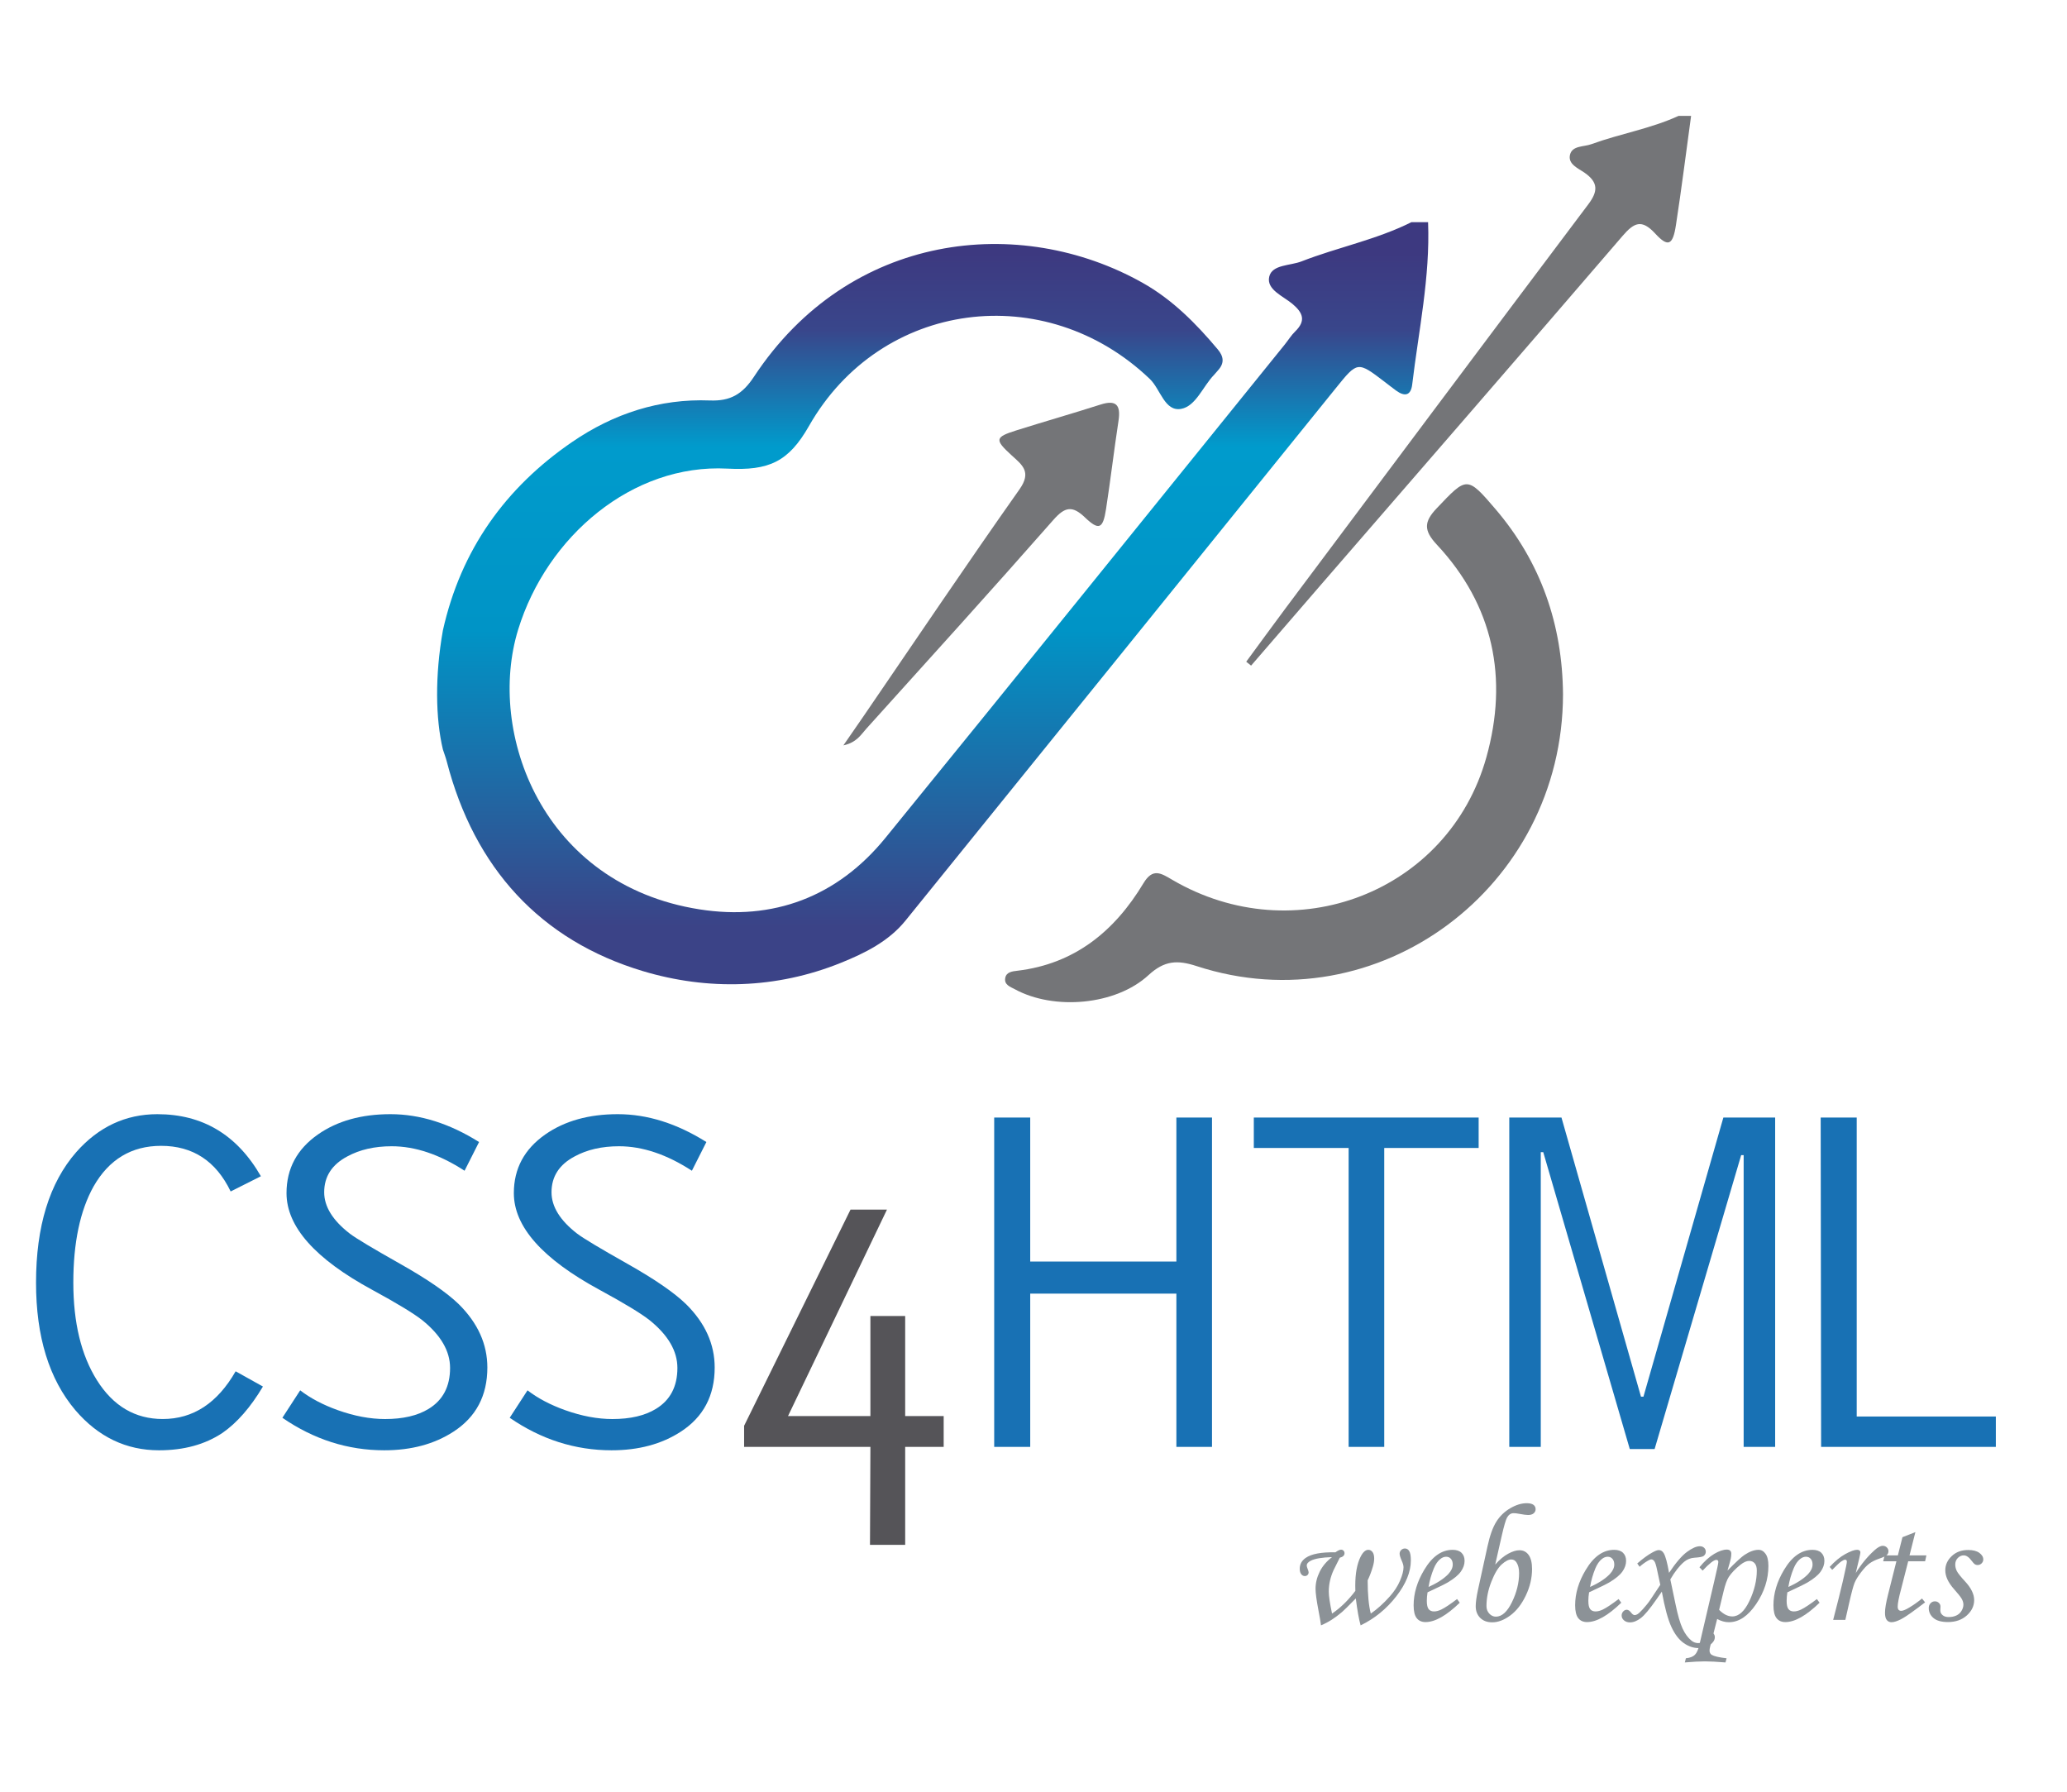 <?xml version="1.0" encoding="iso-8859-1"?>
<!-- Generator: Adobe Illustrator 16.0.0, SVG Export Plug-In . SVG Version: 6.00 Build 0)  -->
<!DOCTYPE svg PUBLIC "-//W3C//DTD SVG 1.1//EN" "http://www.w3.org/Graphics/SVG/1.1/DTD/svg11.dtd">
<svg version="1.1" id="Layer_1" xmlns="http://www.w3.org/2000/svg" xmlns:xlink="http://www.w3.org/1999/xlink" x="0px" y="0px"
	 width="150px" height="130px" viewBox="0 0 150 130" style="enable-background:new 0 0 150 130;" xml:space="preserve">
<g>
	<path style="fill:#1871B4;" d="M19.081,100.601c-0.901,1.512-1.883,2.635-2.945,3.37c-1.262,0.838-2.794,1.256-4.597,1.256
		c-2.384,0-4.408-0.97-6.07-2.91c-1.903-2.247-2.854-5.331-2.854-9.253c0-4.085,0.972-7.24,2.915-9.467
		c1.623-1.838,3.586-2.757,5.89-2.757c3.286,0,5.79,1.501,7.513,4.503l-2.194,1.104c-1.062-2.206-2.745-3.31-5.048-3.31
		c-2.144,0-3.776,0.98-4.898,2.941c-0.981,1.757-1.472,4.086-1.472,6.985c0,2.9,0.571,5.26,1.712,7.077
		c1.182,1.88,2.774,2.818,4.778,2.818c2.204,0,3.967-1.153,5.289-3.462L19.081,100.601z"/>
	<path style="fill:#1871B4;" d="M35.367,99.222c0,2.043-0.822,3.595-2.464,4.657c-1.382,0.898-3.055,1.348-5.019,1.348
		c-2.644,0-5.108-0.786-7.392-2.359l1.292-1.991c0.741,0.572,1.652,1.053,2.734,1.44c1.202,0.429,2.344,0.643,3.426,0.643
		c1.302,0,2.354-0.245,3.155-0.735c1.042-0.633,1.562-1.623,1.562-2.972c0-1.226-0.671-2.379-2.013-3.462
		c-0.621-0.49-1.833-1.226-3.636-2.206c-4.147-2.246-6.22-4.585-6.22-7.016c0-1.776,0.761-3.196,2.284-4.259
		c1.402-0.98,3.155-1.47,5.259-1.47c2.143,0,4.287,0.674,6.43,2.021l-1.052,2.083c-1.823-1.184-3.586-1.776-5.289-1.776
		c-1.242,0-2.313,0.245-3.215,0.735c-1.122,0.593-1.683,1.46-1.683,2.604c0,1.042,0.621,2.043,1.863,3.003
		c0.46,0.348,1.677,1.077,3.651,2.19c1.973,1.113,3.39,2.089,4.252,2.926C34.676,95.995,35.367,97.526,35.367,99.222z"/>
	<path style="fill:#1871B4;" d="M51.864,99.222c0,2.043-0.822,3.595-2.464,4.657c-1.382,0.898-3.055,1.348-5.019,1.348
		c-2.644,0-5.108-0.786-7.392-2.359l1.292-1.991c0.741,0.572,1.652,1.053,2.734,1.44c1.202,0.429,2.344,0.643,3.426,0.643
		c1.302,0,2.354-0.245,3.155-0.735c1.042-0.633,1.562-1.623,1.562-2.972c0-1.226-0.671-2.379-2.013-3.462
		c-0.621-0.49-1.833-1.226-3.636-2.206c-4.147-2.246-6.22-4.585-6.22-7.016c0-1.776,0.761-3.196,2.284-4.259
		c1.402-0.98,3.155-1.47,5.259-1.47c2.143,0,4.287,0.674,6.43,2.021l-1.052,2.083c-1.823-1.184-3.586-1.776-5.289-1.776
		c-1.242,0-2.313,0.245-3.215,0.735c-1.122,0.593-1.683,1.46-1.683,2.604c0,1.042,0.621,2.043,1.863,3.003
		c0.46,0.348,1.677,1.077,3.651,2.19c1.973,1.113,3.39,2.089,4.252,2.926C51.173,95.995,51.864,97.526,51.864,99.222z"/>
</g>
<g>
	<path style="fill:#555458;" d="M68.482,104.981h-2.794v7.107h-2.554l0.03-7.107h-9.165v-1.532l7.723-15.686h2.645l-7.182,14.981
		h5.979v-7.261h2.524v7.261h2.794V104.981z"/>
</g>
<g>
	<path style="fill:#1871B4;" d="M87.954,104.981h-2.585V93.86H74.762v11.121h-2.614V81.084h2.614v10.447h10.607V81.084h2.585
		V104.981z"/>
	<path style="fill:#1871B4;" d="M107.305,83.29h-6.852v21.691h-2.584V83.29h-6.881v-2.206h16.316V83.29z"/>
</g>
<g>
	<path style="fill:#1871B4;" d="M128.82,104.981h-2.285v-21.17h-0.18l-6.281,21.323h-1.803l-6.279-21.538h-0.18v21.385h-2.285
		V81.084h3.787l5.77,20.252h0.18l5.799-20.252h3.758V104.981z"/>
	<path style="fill:#1871B4;" d="M144.836,104.981h-12.68l-0.031-23.897h2.615v21.691h10.096V104.981z"/>
</g>
<path style="fill:#747578;" d="M122.721,8.408c-0.363,2.642-0.693,5.288-1.1,7.923c-0.225,1.47-0.57,1.63-1.51,0.609
	c-0.979-1.062-1.531-0.789-2.367,0.183C110.475,25.583,103.158,34,95.857,42.43c-1.691,1.952-3.377,3.909-5.066,5.864
	c-0.119-0.094-0.236-0.188-0.354-0.283c0.967-1.312,1.924-2.631,2.898-3.936c7.305-9.759,14.604-19.523,21.934-29.262
	c0.707-0.941,0.713-1.581-0.264-2.27c-0.465-0.329-1.248-0.627-1.068-1.328c0.166-0.661,0.996-0.553,1.545-0.754
	c2.086-0.762,4.297-1.121,6.328-2.053H122.721z"/>
<path style="fill:#747578;" d="M113.426,50.377c-0.021,14.021-13.436,24.007-26.582,19.721c-1.402-0.458-2.34-0.413-3.496,0.651
	c-2.391,2.203-6.866,2.563-9.684,1.035c-0.347-0.188-0.824-0.33-0.709-0.854c0.089-0.408,0.516-0.455,0.862-0.496
	c4.145-0.489,7.059-2.849,9.164-6.353c0.676-1.125,1.27-0.727,2.088-0.247c8.881,5.202,20.057,0.903,22.795-8.886
	c1.605-5.738,0.521-11.025-3.594-15.43c-0.971-1.039-0.938-1.664-0.002-2.647c2.174-2.285,2.18-2.366,4.27,0.082
	C111.812,40.793,113.385,45.305,113.426,50.377"/>
<path style="fill:#747578;" d="M61.203,54.082c0.594-0.859,1.043-1.505,1.488-2.154c3.754-5.482,7.462-10.997,11.292-16.423
	c0.902-1.278,0.193-1.77-0.575-2.472c-1.246-1.139-1.21-1.316,0.361-1.811c2.024-0.637,4.067-1.22,6.089-1.867
	c1.137-0.363,1.486,0.02,1.311,1.176c-0.326,2.132-0.576,4.276-0.906,6.408c-0.221,1.435-0.514,1.573-1.531,0.601
	c-0.919-0.878-1.453-0.771-2.293,0.185c-4.476,5.092-9.031,10.113-13.571,15.147C62.479,53.302,62.172,53.87,61.203,54.082"/>
<g>
	<defs>
		<path id="SVGID_1_" d="M102.422,16.121c-2.545,1.275-5.34,1.818-7.971,2.844c-0.824,0.322-2.137,0.22-2.344,1.111
			c-0.217,0.934,1.002,1.404,1.678,1.969c0.771,0.645,1.004,1.226,0.205,2.003c-0.289,0.281-0.506,0.64-0.762,0.957
			c-9.652,11.933-19.282,23.884-28.971,35.786c-3.499,4.298-8.164,6.027-13.497,5.188c-11.434-1.8-15.453-12.833-13.159-20.295
			c2.08-6.766,8.283-12.05,15.186-11.683c3.023,0.16,4.441-0.497,5.921-3.095c5.207-9.143,17.147-10.666,24.735-3.407
			c0.777,0.744,1.074,2.386,2.273,2.167c1.072-0.197,1.576-1.636,2.391-2.472c0.105-0.11,0.197-0.233,0.301-0.346
			c0.459-0.513,0.389-0.992-0.039-1.501c-1.582-1.885-3.301-3.618-5.451-4.826c-8.912-5.011-21.284-3.689-28.206,6.817
			c-0.841,1.275-1.719,1.776-3.199,1.718c-3.64-0.141-6.987,0.953-9.993,3.012c-4.843,3.318-8.074,7.82-9.38,13.671
			c-0.585,3.298-0.533,6.405,0,8.64c0.095,0.29,0.206,0.577,0.282,0.873c2.003,7.732,6.802,12.979,14.232,15.208
			c4.7,1.41,9.68,1.299,14.391-0.61c1.729-0.7,3.445-1.548,4.664-3.053C76.133,53.928,86.533,41.041,96.941,28.16
			c1.576-1.953,1.576-1.953,3.531-0.463c0.283,0.215,0.561,0.438,0.848,0.646c0.6,0.435,1.064,0.384,1.162-0.445
			c0.467-3.917,1.307-7.797,1.152-11.777H102.422z"/>
	</defs>
	<clipPath id="SVGID_2_">
		<use xlink:href="#SVGID_1_"  style="overflow:visible;"/>
	</clipPath>
	
		<linearGradient id="SVGID_3_" gradientUnits="userSpaceOnUse" x1="-53.992" y1="138.715" x2="-52.992" y2="138.715" gradientTransform="matrix(0 -55.293 -55.293 0 7737.625 -2914)">
		<stop  offset="0" style="stop-color:#3B4387"/>
		<stop  offset="0.076" style="stop-color:#3B4387"/>
		<stop  offset="0.464" style="stop-color:#0094C6"/>
		<stop  offset="0.704" style="stop-color:#009BCC"/>
		<stop  offset="0.857" style="stop-color:#39468B"/>
		<stop  offset="0.959" style="stop-color:#3D3980"/>
		<stop  offset="1" style="stop-color:#3D3980"/>
	</linearGradient>
	<rect x="31.555" y="15.51" style="clip-path:url(#SVGID_2_);fill:url(#SVGID_3_);" width="72.234" height="56.36"/>
</g>
<g>
	<path style="fill:#8C9297;" d="M96.908,112.63c0.18-0.129,0.316-0.193,0.41-0.193c0.074,0,0.135,0.025,0.182,0.075
		c0.047,0.051,0.07,0.111,0.07,0.185c0,0.156-0.113,0.265-0.344,0.325l-0.455,0.911c-0.113,0.253-0.199,0.507-0.256,0.76
		s-0.086,0.513-0.086,0.778c0,0.334,0.078,0.868,0.236,1.604c0.605-0.41,1.17-0.959,1.691-1.647
		c-0.004-0.173-0.006-0.299-0.006-0.38c0-0.884,0.129-1.582,0.385-2.093c0.17-0.338,0.357-0.507,0.562-0.507
		c0.121,0,0.223,0.054,0.305,0.16c0.08,0.106,0.121,0.265,0.121,0.474c0,0.169-0.031,0.364-0.096,0.585
		c-0.105,0.362-0.232,0.693-0.377,0.995c0,1.014,0.074,1.817,0.227,2.413c0.473-0.33,0.932-0.744,1.377-1.243
		c0.326-0.365,0.576-0.747,0.744-1.143c0.17-0.396,0.254-0.721,0.254-0.975c0-0.124-0.043-0.285-0.133-0.482
		c-0.1-0.229-0.15-0.396-0.15-0.5s0.037-0.194,0.113-0.269s0.166-0.111,0.273-0.111c0.131,0,0.236,0.062,0.312,0.189
		c0.078,0.127,0.117,0.353,0.117,0.679c0,0.828-0.354,1.697-1.059,2.605c-0.707,0.909-1.568,1.61-2.586,2.105
		c-0.125-0.438-0.242-1.09-0.35-1.954c-0.535,0.547-0.867,0.874-0.996,0.982c-0.26,0.222-0.512,0.409-0.754,0.564
		c-0.24,0.154-0.5,0.29-0.775,0.407c-0.027-0.229-0.09-0.6-0.189-1.11c-0.137-0.72-0.207-1.234-0.207-1.544
		c0-0.418,0.1-0.829,0.299-1.233s0.498-0.759,0.896-1.064c-0.715,0.021-1.223,0.104-1.525,0.253
		c-0.205,0.101-0.309,0.222-0.309,0.362c0,0.052,0.023,0.137,0.07,0.253c0.045,0.108,0.066,0.189,0.066,0.241
		c0,0.072-0.027,0.135-0.078,0.188c-0.053,0.052-0.117,0.078-0.197,0.078c-0.104,0-0.191-0.046-0.262-0.139
		c-0.072-0.093-0.107-0.223-0.107-0.392c0-0.322,0.141-0.583,0.426-0.784C95.162,112.746,95.881,112.609,96.908,112.63z"/>
</g>
<g>
	<path style="fill:#8C9297;" d="M105.738,116.02l0.195,0.266c-0.967,0.937-1.795,1.405-2.484,1.405c-0.281,0-0.494-0.097-0.643-0.29
		s-0.221-0.503-0.221-0.929c0-0.86,0.256-1.717,0.768-2.569c0.576-0.969,1.264-1.454,2.064-1.454c0.281,0,0.494,0.072,0.643,0.215
		s0.223,0.339,0.223,0.588c0,0.262-0.09,0.519-0.268,0.771c-0.178,0.254-0.494,0.518-0.951,0.79
		c-0.23,0.133-0.719,0.372-1.469,0.718c-0.035,0.218-0.053,0.425-0.053,0.622c0,0.285,0.045,0.484,0.133,0.597
		c0.09,0.112,0.219,0.169,0.389,0.169c0.16,0,0.338-0.046,0.531-0.139C104.857,116.654,105.236,116.401,105.738,116.02z
		 M103.668,115.145c0.635-0.289,1.111-0.601,1.432-0.935c0.217-0.233,0.324-0.465,0.324-0.693c0-0.173-0.043-0.312-0.133-0.413
		c-0.088-0.103-0.203-0.154-0.346-0.154c-0.146,0-0.287,0.057-0.426,0.169c-0.186,0.148-0.342,0.374-0.467,0.676
		C103.871,114.236,103.742,114.687,103.668,115.145z"/>
	<path style="fill:#8C9297;" d="M108.506,113.517c0.318-0.358,0.633-0.621,0.943-0.787c0.309-0.167,0.582-0.251,0.818-0.251
		c0.275,0,0.498,0.113,0.662,0.338c0.166,0.226,0.25,0.565,0.25,1.02c0,0.659-0.152,1.305-0.457,1.937
		c-0.303,0.631-0.678,1.111-1.127,1.441c-0.447,0.329-0.883,0.494-1.311,0.494c-0.361,0-0.652-0.108-0.869-0.325
		c-0.217-0.218-0.324-0.499-0.324-0.845c0-0.277,0.053-0.663,0.158-1.158l0.699-3.19c0.17-0.78,0.383-1.374,0.639-1.782
		s0.594-0.734,1.012-0.978s0.814-0.365,1.189-0.365c0.225,0,0.389,0.04,0.494,0.118c0.104,0.078,0.156,0.184,0.156,0.316
		c0,0.121-0.047,0.222-0.143,0.302c-0.094,0.08-0.229,0.12-0.402,0.12c-0.131,0-0.355-0.029-0.674-0.09
		c-0.143-0.028-0.27-0.042-0.379-0.042c-0.197,0-0.357,0.108-0.48,0.325c-0.09,0.169-0.215,0.598-0.373,1.285L108.506,113.517z
		 M109.67,113.148c-0.193,0-0.422,0.118-0.689,0.355c-0.266,0.237-0.518,0.656-0.754,1.258s-0.355,1.191-0.355,1.771
		c0,0.217,0.068,0.398,0.205,0.546c0.137,0.146,0.295,0.22,0.477,0.22c0.438,0,0.828-0.353,1.17-1.059
		c0.344-0.705,0.516-1.408,0.516-2.107c0-0.318-0.064-0.577-0.195-0.778C109.953,113.217,109.828,113.148,109.67,113.148z"/>
	<path style="fill:#8C9297;" d="M117.459,116.02l0.195,0.266c-0.965,0.937-1.793,1.405-2.484,1.405c-0.279,0-0.494-0.097-0.641-0.29
		c-0.148-0.193-0.223-0.503-0.223-0.929c0-0.86,0.256-1.717,0.77-2.569c0.576-0.969,1.264-1.454,2.064-1.454
		c0.279,0,0.494,0.072,0.641,0.215c0.148,0.143,0.223,0.339,0.223,0.588c0,0.262-0.088,0.519-0.266,0.771
		c-0.178,0.254-0.496,0.518-0.953,0.79c-0.229,0.133-0.717,0.372-1.467,0.718c-0.035,0.218-0.053,0.425-0.053,0.622
		c0,0.285,0.043,0.484,0.133,0.597c0.088,0.112,0.217,0.169,0.387,0.169c0.162,0,0.34-0.046,0.533-0.139
		C116.578,116.654,116.959,116.401,117.459,116.02z M115.389,115.145c0.635-0.289,1.113-0.601,1.432-0.935
		c0.217-0.233,0.326-0.465,0.326-0.693c0-0.173-0.045-0.312-0.133-0.413c-0.09-0.103-0.205-0.154-0.346-0.154
		c-0.146,0-0.289,0.057-0.428,0.169c-0.184,0.148-0.34,0.374-0.467,0.676C115.592,114.236,115.465,114.687,115.389,115.145z"/>
	<path style="fill:#8C9297;" d="M118.984,113.679l-0.17-0.241c0.418-0.361,0.781-0.627,1.094-0.796
		c0.209-0.116,0.365-0.175,0.467-0.175c0.15,0,0.271,0.076,0.361,0.229c0.131,0.217,0.258,0.691,0.385,1.423
		c0.488-0.731,0.92-1.236,1.295-1.514s0.689-0.416,0.941-0.416c0.129,0,0.234,0.038,0.312,0.115c0.08,0.077,0.119,0.172,0.119,0.285
		c0,0.126-0.055,0.229-0.166,0.311c-0.078,0.057-0.293,0.097-0.645,0.121c-0.287,0.017-0.541,0.114-0.758,0.295
		c-0.346,0.292-0.682,0.719-1.006,1.279l0.379,1.804c0.162,0.792,0.332,1.379,0.51,1.761s0.395,0.676,0.65,0.881
		c0.146,0.116,0.307,0.175,0.484,0.175c0.252,0,0.436-0.156,0.551-0.471c0.074-0.205,0.195-0.308,0.361-0.308
		c0.078,0,0.146,0.033,0.207,0.1c0.059,0.066,0.088,0.15,0.088,0.251c0,0.196-0.109,0.378-0.328,0.543
		c-0.219,0.164-0.5,0.247-0.844,0.247c-0.377,0-0.74-0.122-1.084-0.365c-0.346-0.243-0.645-0.633-0.895-1.17
		s-0.482-1.391-0.695-2.561c-0.078,0.108-0.205,0.29-0.377,0.543c-0.498,0.716-0.883,1.176-1.154,1.381s-0.533,0.308-0.781,0.308
		c-0.174,0-0.316-0.049-0.432-0.147s-0.172-0.216-0.172-0.353c0-0.113,0.037-0.21,0.113-0.293c0.074-0.082,0.16-0.124,0.26-0.124
		c0.102,0,0.207,0.069,0.312,0.205c0.092,0.121,0.178,0.182,0.262,0.182c0.055,0,0.115-0.019,0.184-0.055
		c0.098-0.056,0.23-0.177,0.396-0.361c0.236-0.262,0.418-0.487,0.543-0.676l0.734-1.104l-0.242-1.128
		c-0.064-0.306-0.127-0.502-0.193-0.589c-0.064-0.086-0.137-0.129-0.215-0.129c-0.061,0-0.143,0.032-0.25,0.096
		C119.359,113.371,119.158,113.519,118.984,113.679z"/>
	<path style="fill:#8C9297;" d="M123.557,113.956l-0.23-0.241c0.359-0.438,0.717-0.762,1.07-0.971
		c0.355-0.209,0.664-0.313,0.924-0.313c0.098,0,0.176,0.025,0.232,0.075c0.059,0.051,0.086,0.124,0.086,0.22
		c0,0.117-0.012,0.236-0.037,0.359s-0.105,0.413-0.24,0.871c0.604-0.615,1.016-0.995,1.236-1.14
		c0.371-0.245,0.709-0.368,1.018-0.368c0.201,0,0.371,0.097,0.508,0.29c0.139,0.192,0.207,0.484,0.207,0.874
		c0,0.974-0.297,1.898-0.893,2.775c-0.594,0.876-1.252,1.314-1.973,1.314c-0.285,0-0.568-0.078-0.852-0.235l-0.506,1.99
		c-0.031,0.121-0.047,0.22-0.047,0.296c0,0.148,0.055,0.255,0.164,0.319c0.17,0.101,0.527,0.184,1.072,0.247l-0.078,0.302
		c-0.635-0.052-1.133-0.078-1.496-0.078c-0.375,0-0.859,0.026-1.455,0.078l0.076-0.302c0.301-0.032,0.518-0.116,0.654-0.253
		s0.246-0.38,0.328-0.729l1.07-4.578c0.201-0.853,0.303-1.327,0.303-1.424c0-0.104-0.051-0.156-0.148-0.156
		C124.377,113.179,124.047,113.438,123.557,113.956z M124.756,116.804c0.311,0.317,0.629,0.477,0.957,0.477
		c0.473,0,0.887-0.376,1.244-1.128c0.355-0.752,0.533-1.486,0.533-2.202c0-0.229-0.049-0.402-0.15-0.521
		c-0.1-0.118-0.234-0.178-0.404-0.178c-0.188,0-0.4,0.095-0.637,0.283c-0.367,0.294-0.646,0.585-0.838,0.875
		c-0.139,0.209-0.268,0.57-0.391,1.085L124.756,116.804z"/>
	<path style="fill:#8C9297;" d="M131.85,116.02l0.195,0.266c-0.967,0.937-1.795,1.405-2.484,1.405c-0.281,0-0.494-0.097-0.643-0.29
		s-0.221-0.503-0.221-0.929c0-0.86,0.256-1.717,0.768-2.569c0.576-0.969,1.264-1.454,2.064-1.454c0.281,0,0.494,0.072,0.643,0.215
		s0.223,0.339,0.223,0.588c0,0.262-0.09,0.519-0.268,0.771c-0.178,0.254-0.494,0.518-0.951,0.79
		c-0.23,0.133-0.719,0.372-1.469,0.718c-0.035,0.218-0.053,0.425-0.053,0.622c0,0.285,0.045,0.484,0.133,0.597
		c0.09,0.112,0.219,0.169,0.389,0.169c0.16,0,0.338-0.046,0.531-0.139C130.969,116.654,131.348,116.401,131.85,116.02z
		 M129.779,115.145c0.635-0.289,1.111-0.601,1.432-0.935c0.217-0.233,0.324-0.465,0.324-0.693c0-0.173-0.043-0.312-0.133-0.413
		c-0.088-0.103-0.203-0.154-0.346-0.154c-0.146,0-0.287,0.057-0.426,0.169c-0.186,0.148-0.342,0.374-0.467,0.676
		C129.982,114.236,129.854,114.687,129.779,115.145z"/>
	<path style="fill:#8C9297;" d="M133.914,117.533h-0.883l0.414-1.622c0.201-0.797,0.377-1.553,0.527-2.269
		c0.035-0.177,0.053-0.287,0.053-0.331c0-0.097-0.043-0.146-0.129-0.146c-0.061,0-0.15,0.042-0.273,0.124
		c-0.121,0.082-0.342,0.286-0.662,0.612l-0.184-0.211c0.379-0.414,0.756-0.725,1.133-0.933c0.377-0.207,0.664-0.311,0.865-0.311
		c0.072,0,0.129,0.018,0.17,0.052s0.062,0.077,0.062,0.13s-0.027,0.191-0.078,0.418l-0.258,1.085c0.398-0.642,0.85-1.19,1.352-1.646
		c0.24-0.218,0.441-0.327,0.604-0.327c0.119,0,0.219,0.039,0.297,0.117c0.08,0.079,0.119,0.17,0.119,0.274
		c0,0.109-0.039,0.201-0.115,0.277c-0.078,0.077-0.27,0.167-0.576,0.271c-0.293,0.101-0.529,0.222-0.713,0.362
		s-0.385,0.356-0.604,0.646c-0.219,0.29-0.371,0.542-0.457,0.757c-0.088,0.216-0.221,0.715-0.398,1.499L133.914,117.533z"/>
	<path style="fill:#8C9297;" d="M138.059,111.532l0.939-0.368l-0.426,1.688h1.225l-0.094,0.429h-1.227l-0.516,2.021
		c-0.164,0.606-0.246,1.028-0.246,1.266c0,0.108,0.023,0.187,0.068,0.235c0.045,0.048,0.107,0.072,0.186,0.072
		c0.123,0,0.311-0.074,0.562-0.224c0.332-0.196,0.646-0.42,0.947-0.669l0.225,0.277c-0.863,0.663-1.441,1.069-1.734,1.218
		c-0.291,0.149-0.525,0.224-0.703,0.224c-0.146,0-0.262-0.055-0.346-0.163c-0.086-0.108-0.127-0.285-0.127-0.53
		c0-0.29,0.074-0.732,0.225-1.327l0.602-2.4h-0.959l0.107-0.429h0.959L138.059,111.532z"/>
	<path style="fill:#8C9297;" d="M142.824,112.461c0.352,0,0.623,0.069,0.814,0.208s0.287,0.299,0.287,0.479
		c0,0.108-0.041,0.203-0.121,0.283c-0.082,0.081-0.18,0.121-0.293,0.121c-0.076,0-0.141-0.018-0.195-0.052s-0.135-0.119-0.236-0.256
		c-0.193-0.262-0.385-0.393-0.574-0.393c-0.162,0-0.305,0.063-0.43,0.19c-0.123,0.126-0.186,0.284-0.186,0.473
		c0,0.164,0.039,0.324,0.117,0.479c0.08,0.155,0.279,0.405,0.598,0.75c0.439,0.474,0.658,0.924,0.658,1.35s-0.178,0.798-0.533,1.117
		s-0.812,0.479-1.373,0.479c-0.469,0-0.818-0.098-1.047-0.293s-0.342-0.436-0.342-0.721c0-0.141,0.043-0.257,0.129-0.35
		c0.088-0.093,0.193-0.139,0.32-0.139c0.109,0,0.205,0.037,0.283,0.111s0.119,0.162,0.119,0.263c0,0.04-0.004,0.092-0.008,0.156
		c-0.004,0.053-0.004,0.097-0.004,0.133c0,0.133,0.055,0.245,0.164,0.338c0.105,0.093,0.252,0.139,0.436,0.139
		c0.213,0,0.4-0.037,0.561-0.111c0.162-0.074,0.287-0.187,0.377-0.338c0.092-0.15,0.137-0.3,0.137-0.448
		c0-0.145-0.043-0.289-0.127-0.434c-0.086-0.145-0.275-0.384-0.572-0.717c-0.41-0.466-0.615-0.914-0.615-1.344
		c0-0.394,0.156-0.738,0.469-1.033C141.947,112.608,142.344,112.461,142.824,112.461z"/>
</g>
</svg>
